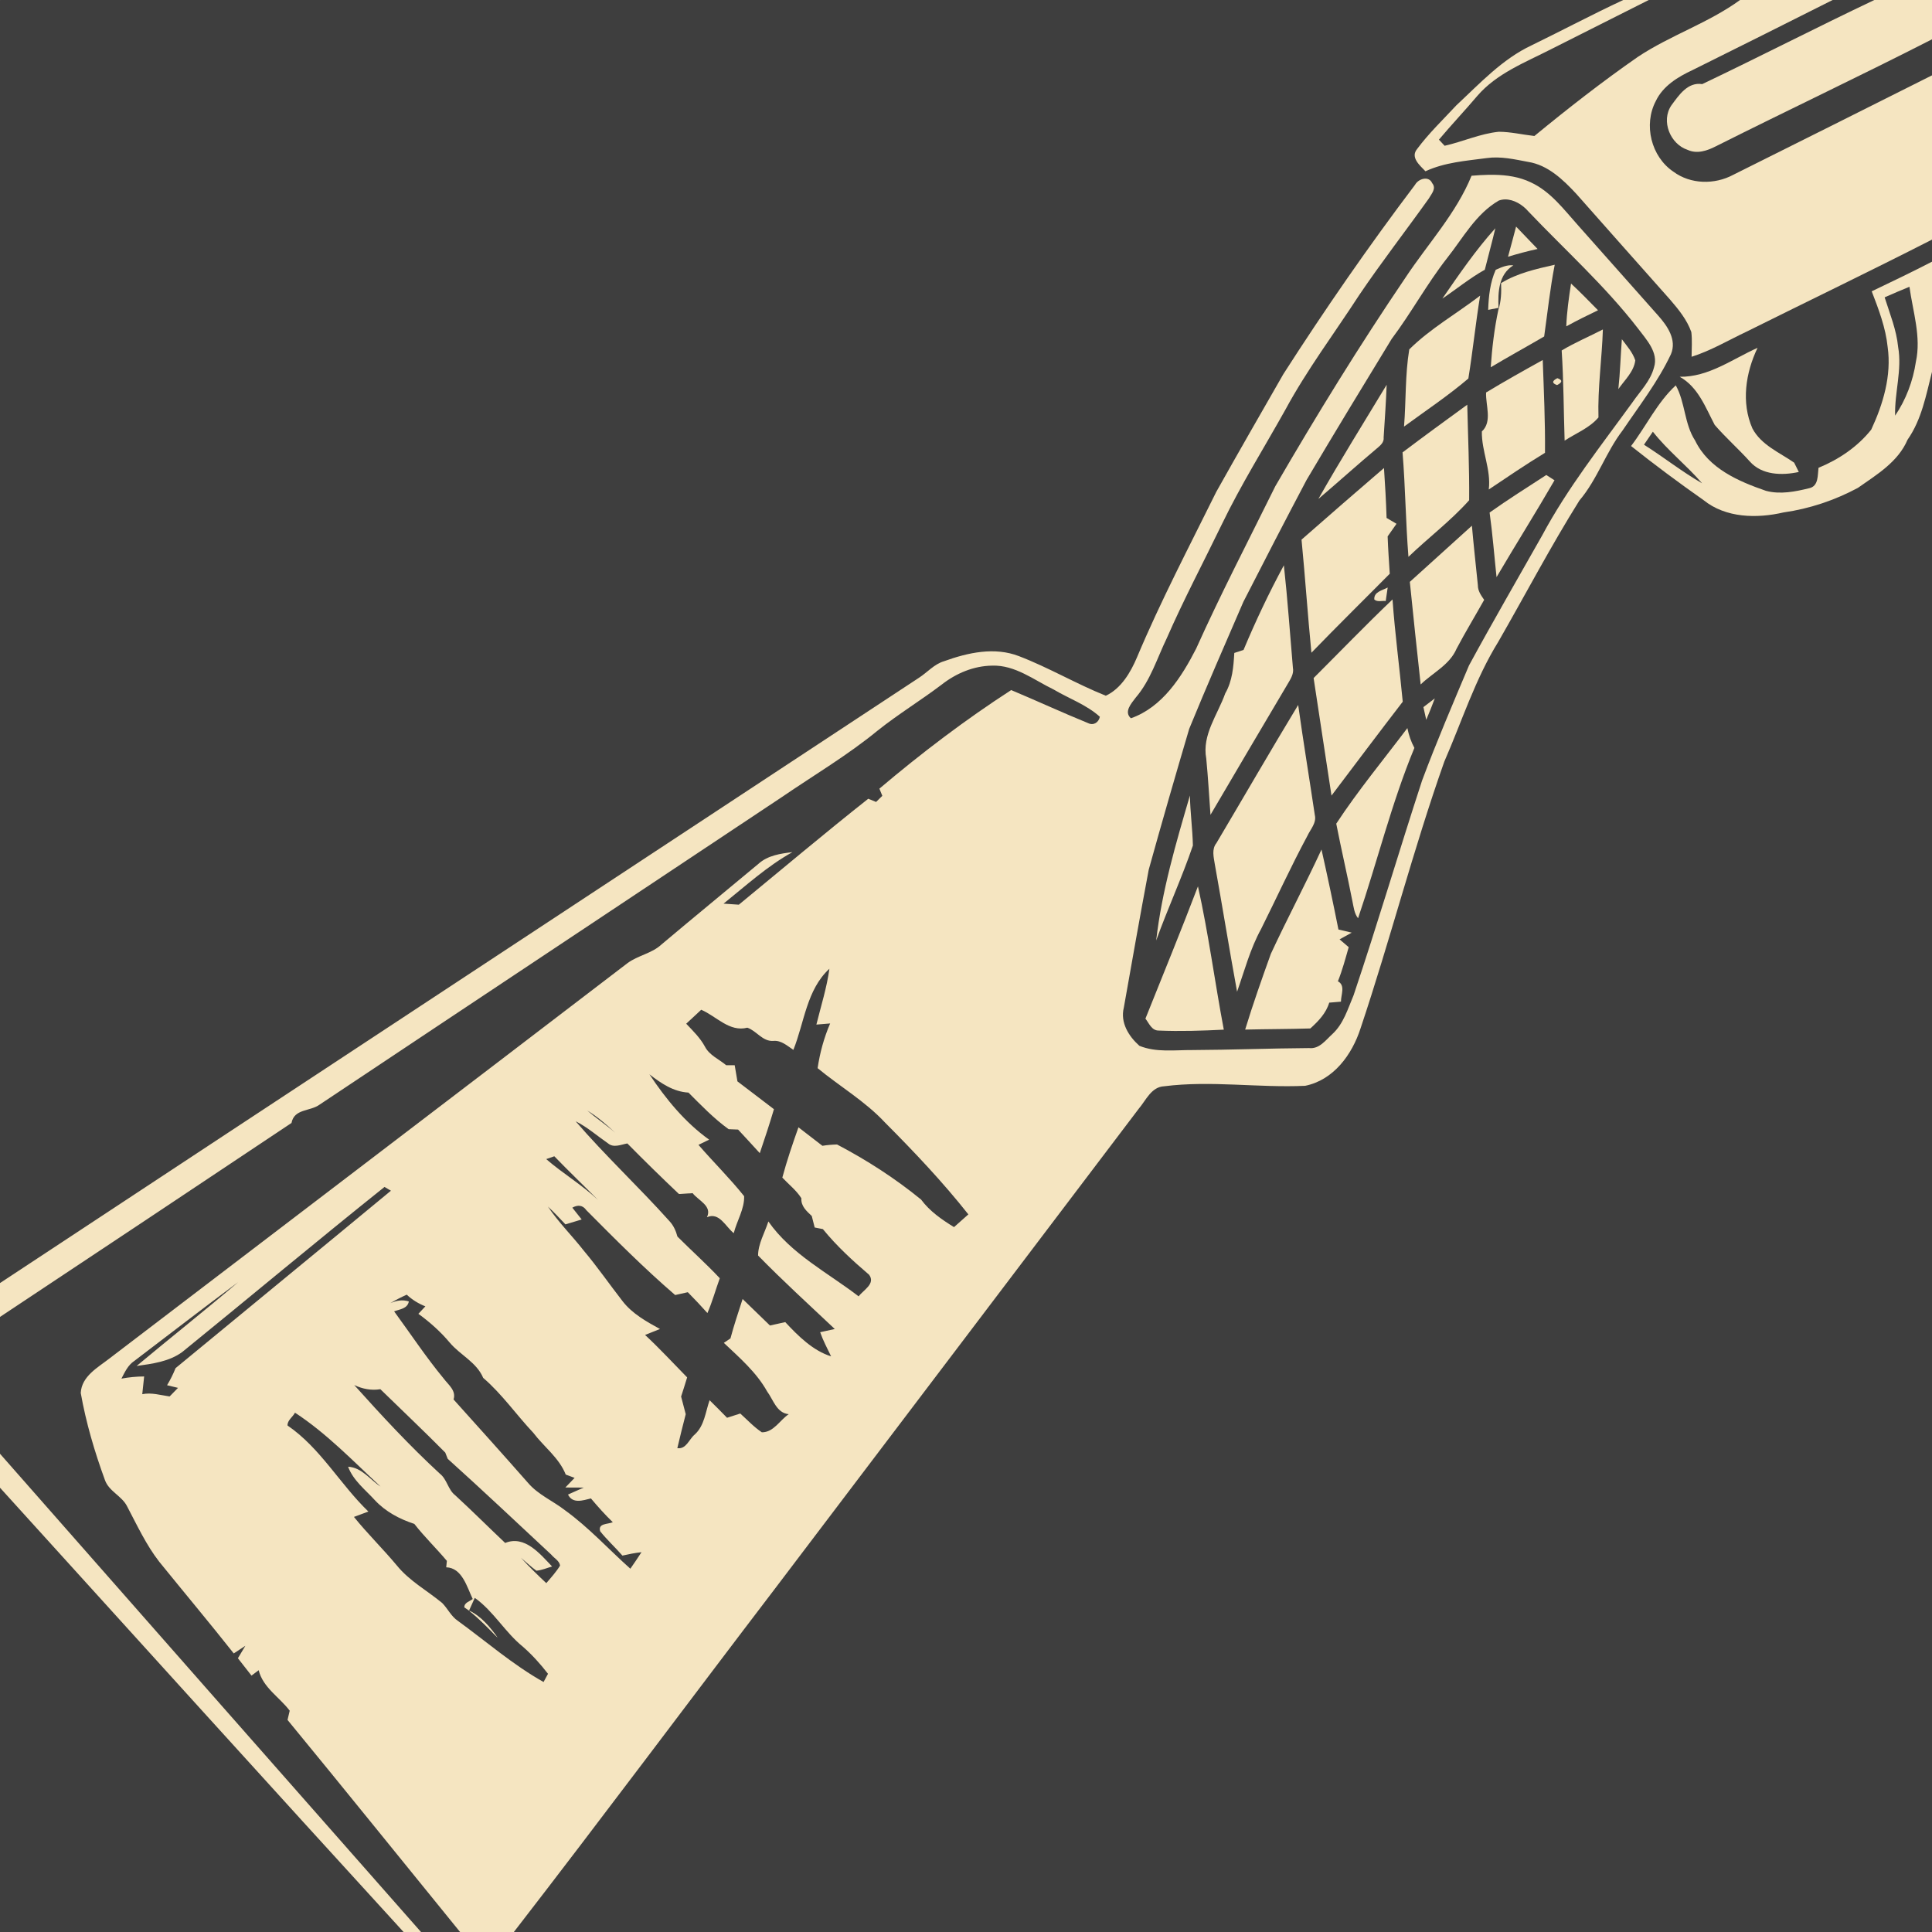 <?xml version="1.0" encoding="UTF-8" standalone="no"?>
<svg
   xmlns:dc="http://purl.org/dc/elements/1.1/"
   xmlns:cc="http://creativecommons.org/ns#"
   xmlns:rdf="http://www.w3.org/1999/02/22-rdf-syntax-ns#"
   xmlns:svg="http://www.w3.org/2000/svg"
   xmlns="http://www.w3.org/2000/svg"
   xmlns:sodipodi="http://sodipodi.sourceforge.net/DTD/sodipodi-0.dtd"
   xmlns:inkscape="http://www.inkscape.org/namespaces/inkscape"
   width="1280"
   height="1280"
   viewBox="0 0 1024 1024"
   version="1.1"
   id="svg2"
   inkscape:version="0.48.1 "
   sodipodi:docname="revenge_crit_life.svg">
  <defs
     id="defs100" />
  <sodipodi:namedview
     pagecolor="#ffffff"
     bordercolor="#666666"
     borderopacity="1"
     objecttolerance="10"
     gridtolerance="10"
     guidetolerance="10"
     inkscape:pageopacity="0"
     inkscape:pageshadow="2"
     inkscape:window-width="1920"
     inkscape:window-height="1018"
     id="namedview98"
     showgrid="false"
     inkscape:snap-page="true"
     inkscape:zoom="0.6609375"
     inkscape:cx="466.00473"
     inkscape:cy="640"
     inkscape:window-x="-8"
     inkscape:window-y="-8"
     inkscape:window-maximized="1"
     inkscape:current-layer="layer1"
     fit-margin-top="0"
     fit-margin-left="0"
     fit-margin-right="0"
     fit-margin-bottom="0" />
  <g
     inkscape:groupmode="layer"
     id="layer1"
     inkscape:label="background"
     style="display:inline">
    <rect
       style="fill:#3e3e3e;fill-opacity:1;fill-rule:nonzero;stroke:none"
       id="rect3089"
       width="1024"
       height="1024"
       x="0"
       y="0" />
  </g>
  <g
     inkscape:groupmode="layer"
     id="layer2"
     inkscape:label="foreground">
    <path
       d="M 0,0 0.04,0 C 0.02,0.04 0,0.14 0,0.2 L 0,0 z"
       id="path4"
       inkscape:connector-curvature="0"
       style="fill:#f5e5c1" />
    <path
       d="m 860.36,0 13.52,0 c -17.24,8.74 -34.54,17.34 -51.78,26.08 -13.7,7.02 -28.84,12.8 -39.14,24.8 -6.64,7.82 -13.7,15.3 -20.3,23.14 0.76,0.82 2.28,2.44 3.02,3.24 9.64,-2.16 18.8,-6.42 28.7,-7.42 6.34,0.02 12.58,1.54 18.88,2.24 17.8,-14.62 35.96,-28.82 54.88,-41.96 C 885.36,18.66 905.52,12.2 922.26,0 l 49.08,0 c -24.72,12.44 -49.48,24.84 -74.26,37.14 -7.76,3.62 -15.64,8.38 -19.46,16.4 -6.64,12.58 -2.5,29.5 9.32,37.46 9.1,6.74 21.8,6.94 31.66,1.68 C 953.74,75.12 988.92,57.6 1024,39.94 l 0,87.06 c -32.58,16.64 -65.56,32.5 -98.32,48.8 -9.64,4.54 -18.88,10.08 -29.1,13.3 0.02,-4.36 0.38,-8.76 -0.14,-13.1 -2.32,-6.56 -6.82,-12.04 -11.28,-17.22 -16.64,-18.7 -33.22,-37.44 -49.8,-56.16 C 828.4,95.18 820.4,87.44 809.9,85.8 c -7.18,-1.36 -14.52,-3.06 -21.86,-2.02 -11,1.46 -22.32,2.26 -32.52,7 -2.88,-3.04 -8.12,-7.3 -4.46,-11.76 6.2,-8.36 13.8,-15.62 20.88,-23.24 12.44,-11.58 24.3,-24.48 39.92,-31.8 16.22,-7.9 32.16,-16.36 48.5,-23.98 z"
       id="path8"
       inkscape:connector-curvature="0"
       style="fill:#f5e5c1" />
    <path
       d="m 993.44,0 30.56,0 0,20.84 c -37.94,19.38 -76.46,37.58 -114.52,56.68 -4.56,2.36 -10,4.22 -14.98,1.92 -9.26,-3.02 -14.3,-15.36 -8.62,-23.62 3.98,-5.38 8.6,-12.44 16.32,-11.24 C 932.74,30.02 962.86,14.52 993.44,0 z"
       id="path14"
       inkscape:connector-curvature="0"
       style="fill:#f5e5c1" />
    <path
       style="fill:#f5e5c1"
       d="m 788.95,92.65 c -3.016,0.054 -6.047,0.253 -9,0.5 -8.16,20.02 -23.15,36.06 -34.95,53.9 -24.42,36 -47.23,73.03 -69.05,110.65 -14.14,28.64 -28.9,56.99 -42,86.15 -7.68,15 -17.85,30.97 -34.55,36.85 -3.88,-3.44 0.29,-7.93 2.55,-10.95 7.82,-9.1 11.31,-20.81 16.45,-31.45 9,-20.56 19.52,-40.42 29.3,-60.6 10.04,-20.8 22.31,-40.36 33.55,-60.5 11.48,-21.24 26.03,-40.58 39.15,-60.8 11.76,-17.4 24.65,-34 36.85,-51.1 1.4,-2.48 4.21,-5.38 1.85,-8.2 -1.8,-4.12 -7.34,-2.37 -9.1,0.85 -24.58,32.5 -47.8,66.05 -69.8,100.35 -11.9,20.76 -23.85,41.52 -35.55,62.4 -14.36,29.06 -29.42,57.75 -42,87.65 -3.38,8.02 -8.45,16.64 -16.55,20.4 -15.62,-6.26 -30.23,-14.91 -45.95,-20.95 -12.98,-5.06 -27.13,-1.91 -39.75,2.65 -5.26,1.54 -8.87,5.92 -13.35,8.8 C 324.71,466.21 162.28,573.01 0,680.05 L 0,698 c 51.52,-34.22 103.08,-68.44 154.5,-102.8 1.46,-7.64 9.79,-6.04 14.85,-9.7 81.6,-54.42 163.36,-108.64 245,-163 17.02,-11.64 34.87,-22.18 50.85,-35.3 10.86,-8.66 22.77,-15.92 33.85,-24.3 7.66,-6.02 17.01,-9.98 26.85,-10.1 12.14,-0.4 22.13,7.61 32.55,12.65 8.14,4.82 17.4,8.05 24.5,14.45 -0.58,2.94 -3.31,4.8 -6.15,3.4 -13.72,-5.58 -27.19,-11.83 -40.85,-17.55 -24.44,15.82 -47.63,33.45 -69.85,52.25 0.38,0.96 1.17,2.86 1.55,3.8 -0.82,0.82 -2.48,2.43 -3.3,3.25 -1.04,-0.44 -3.11,-1.28 -4.15,-1.7 -23.16,18.3 -45.78,37.39 -68.6,56.15 -2.72,-0.2 -5.4,-0.37 -8.1,-0.55 11.86,-9.54 23.12,-19.86 36.5,-27.3 -6.3,0.76 -13.05,1.73 -17.95,6.15 -17.1,14.28 -34.36,28.39 -51.4,42.75 -5.18,4.86 -12.57,5.8 -18.15,10 -91.38,69.9 -182.92,139.6 -274.4,209.4 -6.22,4.86 -14.84,9.45 -15.3,18.35 2.78,15.7 7.32,31.12 12.8,46.1 2.12,6.12 9.09,8.43 11.85,14.15 5.24,9.94 10.01,20.26 16.95,29.2 13.14,16.22 26.54,32.22 39.5,48.6 1.54,-1.02 4.61,-3.03 6.15,-4.05 -0.98,1.66 -2.97,4.96 -3.95,6.6 2.38,3.08 4.82,6.1 7.2,9.2 1.26,-0.96 2.52,-1.91 3.8,-2.85 2.32,9.26 11.01,14.25 16.45,21.45 -0.38,1.62 -0.77,3.26 -1.15,4.9 30.68,37.3 60.95,74.92 91.45,112.4 l 28.5,0 C 319.17,963.5 364.9,902.12 411.3,841.3 475.38,756.72 539.54,672.22 603.6,587.6 c 3.82,-4.48 6.64,-11.53 13.4,-11.85 24.84,-3.16 49.85,0.89 74.75,-0.25 15.06,-3.04 24.87,-16.52 29.35,-30.4 15.72,-46.86 27.9,-94.8 44.4,-141.4 9.3,-21.26 16.32,-43.66 28.6,-63.5 14.36,-24.96 27.72,-50.5 43,-74.9 9.54,-11.22 14,-25.55 22.9,-37.15 8.94,-13.22 18.83,-25.95 25.65,-40.45 3.18,-7.64 -1.89,-14.92 -6.75,-20.4 -14.14,-15.9 -28.23,-31.8 -42.35,-47.7 -7.58,-8.44 -14.64,-18.09 -25.2,-22.95 -6.088,-2.925 -12.717,-3.891 -19.4,-4 -1.002,-0.016 -1.995,-0.018 -3,0 z m 8.65,13.05 c 4.658,-0.103 9.41,2.806 12.4,6.3 19.52,20.52 40.72,39.52 58.1,62 4.38,5.86 11.11,12.79 8.55,20.75 -1.86,7.2 -7.35,12.57 -11.45,18.55 -16.66,22.96 -34.38,45.37 -47.8,70.45 -12.96,22.96 -26.22,45.77 -38.8,68.95 -8.52,20.2 -17.17,40.39 -24.85,60.95 -12.38,37.84 -23.6,76.06 -36.3,113.8 -3.06,7.2 -5.34,15.21 -11.3,20.65 -3.54,3.22 -6.9,8.02 -12.3,7.4 -20.64,0.14 -41.23,0.95 -61.85,1.05 -9.36,-0.06 -19.22,1.39 -28.1,-2.25 -5.68,-5.06 -10.23,-12.33 -8.25,-20.25 4.32,-24.38 8.62,-48.78 13.2,-73.1 6.92,-24.94 14.11,-49.83 21.45,-74.65 9.24,-22.56 19.02,-44.92 28.7,-67.3 11.02,-21.6 22.18,-43.16 33.5,-64.6 14.82,-25.06 29.94,-49.91 45.1,-74.75 10.38,-13.82 18.64,-29.11 29.3,-42.75 8.52,-10.72 15.28,-23.54 27.5,-30.6 1.046,-0.375 2.125,-0.576 3.2,-0.6 z m -358,407.75 c -1.36,10.04 -4.48,19.76 -6.9,29.6 2.42,-0.22 4.86,-0.42 7.3,-0.6 -3.28,7.58 -5.43,15.52 -6.65,23.7 11.82,9.74 25.25,17.57 35.75,28.85 15.46,15.52 30.55,31.45 44.15,48.65 -2.54,2.22 -5.08,4.49 -7.6,6.75 -6.5,-4 -12.87,-8.4 -17.45,-14.6 -13.78,-11.26 -28.81,-20.94 -44.55,-29.2 -2.6,0.06 -5.19,0.28 -7.75,0.7 -4.24,-3.3 -8.46,-6.54 -12.7,-9.8 -3.12,8.8 -6.13,17.63 -8.55,26.65 3.38,3.62 7.44,6.73 10.1,10.95 -0.32,4.16 2.78,6.82 5.5,9.4 0.5,2.04 1.03,4.04 1.55,6.1 1.08,0.2 3.27,0.63 4.35,0.85 7.26,8.94 15.76,16.74 24.5,24.2 3.52,4.8 -3.07,8.09 -5.55,11.45 -16.42,-12.62 -35.73,-22.36 -47.85,-39.7 -1.88,5.94 -5.45,11.83 -5.45,18.05 13.1,13.42 27.01,26.07 40.65,38.95 -2.6,0.54 -5.15,1.12 -7.75,1.7 1.56,4.44 3.76,8.58 5.8,12.8 -9.64,-3 -17.5,-10.85 -24.3,-18.15 -2.7,0.56 -5.42,1.18 -8.1,1.8 -4.82,-4.72 -9.66,-9.35 -14.5,-14.05 -2.24,6.94 -4.57,13.84 -6.45,20.9 -0.86,0.58 -2.62,1.75 -3.5,2.35 8.36,7.92 17.25,15.55 22.95,25.75 3.28,4.42 5.01,11.43 11.45,12.05 -4.7,3.12 -8.01,9.68 -14.25,9.6 -4.24,-2.8 -7.69,-6.59 -11.45,-9.95 -1.76,0.54 -5.26,1.69 -7,2.25 -3.06,-3.14 -6.13,-6.26 -9.25,-9.3 -2.18,6.18 -2.73,13.49 -7.85,18.15 -3.04,2.48 -4.51,7.95 -9.25,7.25 1.38,-6.02 2.93,-12.02 4.45,-18 -0.84,-3.12 -1.65,-6.25 -2.45,-9.35 1.12,-3.4 2.16,-6.75 3.2,-10.15 -7.4,-7.54 -14.56,-15.32 -22.3,-22.5 2.64,-1.04 5.24,-2.11 7.9,-3.15 -7.22,-3.96 -14.61,-8.05 -19.75,-14.65 -6.96,-8.94 -13.4,-18.27 -20.7,-26.95 -6.16,-7.86 -13.37,-14.98 -18.95,-23.3 3.24,2.98 6.26,6.25 9.3,9.45 2.86,-0.86 5.72,-1.74 8.6,-2.6 -1.66,-2.1 -3.31,-4.17 -4.95,-6.25 2.76,-1.58 5.5,-1.46 7.4,1.3 15.3,15.42 30.66,30.84 47.1,45 1.68,-0.38 5.02,-1.12 6.7,-1.5 3.56,3.58 7.02,7.29 10.4,11.05 2.6,-6 4.33,-12.33 6.55,-18.45 -7.18,-7.68 -15.03,-14.66 -22.45,-22.1 -0.8,-3.02 -2.09,-5.9 -4.25,-8.2 -16.14,-18.02 -33.92,-34.58 -49.7,-52.9 6.22,3.1 11.45,7.78 17.15,11.7 3,2.56 6.91,0.65 10.25,0.05 8.96,9.1 18.07,18 27.35,26.8 2.4,-0.16 4.83,-0.33 7.25,-0.45 3.08,3.96 10.48,6.73 7.6,12.75 6.58,-2.88 9.9,5.07 14.2,8.45 1.66,-6.52 5.74,-12.92 5.5,-19.6 -7.56,-9.48 -16.26,-18.02 -24.2,-27.2 1.4,-0.68 4.25,-2.07 5.65,-2.75 -12.84,-9.2 -22.97,-21.59 -31.65,-34.65 6.14,4.76 12.72,9.26 20.7,9.7 6.8,6.8 13.46,13.76 21.3,19.4 1.24,0.06 3.76,0.16 5,0.2 3.86,4.16 7.7,8.3 11.5,12.5 2.62,-7.7 5.18,-15.48 7.5,-23.3 -6.42,-4.98 -12.93,-9.79 -19.35,-14.75 -0.48,-2.86 -0.97,-5.73 -1.45,-8.55 -1.12,-0.02 -3.38,0 -4.5,0 -3.84,-3.22 -8.92,-5.26 -11.3,-9.9 -2.52,-4.64 -6.32,-8.32 -9.9,-12.1 2.64,-2.46 5.31,-4.94 7.95,-7.4 8.06,3.44 14.95,11.96 24.45,9.5 4.92,1.68 8.08,7.44 13.8,7 4.2,-0.38 7.36,2.63 10.6,4.75 5.84,-14.52 6.98,-31.84 19.1,-43 z M 311.25,588.6 c 5.4,3.28 10.2,7.43 14.8,11.75 -4.76,-4.14 -10.02,-7.65 -14.8,-11.75 z m -17.45,24.25 c 7.573,7.849 15.473,15.388 23.15,23.15 -8.485,-8.026 -18.631,-14.014 -27.45,-21.65 1.08,-0.38 3.22,-1.12 4.3,-1.5 z m -90,16.25 c 0.86,0.5 2.54,1.5 3.4,2 -37.98,31.44 -76.13,62.67 -114.15,94.05 -1.24,3.14 -2.76,6.15 -4.5,9.05 1.46,0.34 4.36,1.04 5.8,1.4 -1.12,1.14 -3.35,3.43 -4.45,4.55 -4.82,-0.68 -9.62,-2.2 -14.5,-1.2 0.32,-3.12 0.68,-6.28 1,-9.4 -4.04,0.02 -8.09,0.41 -12.05,1.15 1.8,-3.42 3.44,-7.13 6.8,-9.35 18.34,-13.9 36.55,-28.07 55.05,-41.75 -17.7,15.08 -35.94,29.5 -53.8,44.4 8.32,-1.18 17.29,-2.29 24.25,-7.45 35.78,-29.06 71.15,-58.67 107.15,-87.45 z m 11.8,57.1 c 2.82,2.7 6.21,4.74 9.85,6.2 -0.92,1 -2.78,2.95 -3.7,3.95 6.12,4.44 11.79,9.5 16.65,15.3 5.56,6.58 14.2,10.35 17.7,18.65 9.98,8.58 17.55,19.54 26.55,29.1 5.64,7.46 13.7,13.27 17.2,22.15 1.18,0.44 3.52,1.33 4.7,1.75 -1.22,1.28 -3.66,3.82 -4.9,5.1 2.44,0.02 7.33,0.03 9.75,0.05 -2.78,1.24 -5.59,2.42 -8.35,3.7 2.52,5.04 7.89,3.09 12.15,2.05 3.68,4.36 7.48,8.64 11.6,12.6 -2.62,1.16 -7.98,0.48 -6.7,4.8 3.64,4.58 7.96,8.5 11.8,12.9 3.34,-0.76 6.68,-1.44 10.1,-1.8 -1.9,2.94 -3.88,5.87 -5.9,8.75 -11.54,-10.3 -22,-21.85 -34.6,-30.95 -6.38,-4.98 -14.19,-8.21 -19.55,-14.45 -13.08,-14.88 -26.31,-29.58 -39.55,-44.3 1.48,-4.74 -2.72,-7.73 -5.2,-11.05 -9.42,-11.38 -17.58,-23.75 -26.3,-35.65 3.02,-1.16 7.06,-1.37 7.8,-5.25 -3.38,-1.12 -6.64,-0.46 -9.8,0.9 2.82,-1.68 5.72,-3.16 8.7,-4.5 z m -27.85,47.9 c 4.36,2.06 9.05,3 13.85,2.2 11.46,11.18 23.14,22.22 34.4,33.6 0.32,0.84 0.98,2.48 1.3,3.3 18.54,16.7 36.64,33.8 54.9,50.8 1.5,1.9 4.31,3.2 4.65,5.8 -2.06,3.36 -4.74,6.3 -7.3,9.3 -4.62,-4.34 -9.17,-8.77 -13.45,-13.45 2.74,2.28 5.3,4.75 8.2,6.85 2.88,-0.24 5.56,-1.43 8.3,-2.25 -6.38,-6.68 -14.51,-16.69 -24.85,-12.45 -8.84,-8.36 -17.44,-16.96 -26.4,-25.2 -3.94,-3 -4.35,-8.53 -8.25,-11.55 -16.02,-14.76 -30.81,-30.75 -45.35,-46.95 z m -31.4,14.65 c 16.78,10.96 30.73,25.59 45.35,39.15 -5.62,-3.66 -9.96,-10.14 -17.2,-10.5 2.7,7.3 9.2,12.23 14.3,17.85 5.68,6.04 13,9.89 20.8,12.45 5.36,6.88 11.67,12.94 17.25,19.6 -0.08,0.86 -0.27,2.54 -0.35,3.4 8.44,0.26 11.01,10.46 14.05,16.8 -1.58,1.28 -4.55,1.89 -4.45,4.45 0.62,0.42 1.88,1.26 2.5,1.7 0.78,-1.68 2.29,-5.07 3.05,-6.75 9.96,7.08 16.01,18.21 25.45,25.85 4.94,4.32 9.35,9.22 13.35,14.4 -0.58,1.1 -1.77,3.25 -2.35,4.35 -16.28,-9.14 -30.38,-21.48 -45.4,-32.4 -3.6,-2.4 -5.39,-6.52 -8.35,-9.5 -8.02,-6.6 -17.38,-11.69 -24,-19.85 -7.32,-8.8 -15.57,-16.83 -22.75,-25.75 2.54,-0.98 5.09,-1.91 7.65,-2.85 -15.04,-14.5 -25.43,-33.7 -42.85,-45.6 -0.14,-2.76 2.81,-4.52 3.95,-6.8 z m 92.25,104.9 c 5.46,4.32 10.33,9.35 15.15,14.35 -4.12,-5.66 -8.69,-11.27 -15.15,-14.35 z"
       id="path16"
       inkscape:connector-curvature="0" />
    <path
       d="m 764.48,158.26 c 8.82,-12.78 17.68,-25.74 28.08,-37.28 -1.72,7.36 -3.76,14.64 -5.58,21.98 -7.94,4.44 -14.98,10.24 -22.5,15.3 z"
       id="path20"
       inkscape:connector-curvature="0"
       style="fill:#f5e5c1" />
    <path
       d="m 799.28,136.08 c 1.48,-5.32 2.86,-10.66 4.28,-15.98 3.76,3.96 7.56,7.92 11.38,11.86 -5.28,1.16 -10.5,2.54 -15.66,4.12 z"
       id="path22"
       inkscape:connector-curvature="0"
       style="fill:#f5e5c1" />
    <path
       d="m 792.76,143 c 2.96,-1.28 6,-2.78 9.34,-2.34 -7.88,4.8 -8.18,14.3 -7.86,22.5 -1.38,0.26 -4.12,0.8 -5.48,1.08 0.24,-7.24 1.02,-14.54 4,-21.24 z"
       id="path24"
       inkscape:connector-curvature="0"
       style="fill:#f5e5c1" />
    <path
       d="m 795.6,150.06 c 8.66,-5.32 18.64,-7.52 28.44,-9.74 -2.48,12.58 -3.8,25.34 -5.6,38.02 -9.42,5.5 -18.98,10.74 -28.32,16.32 0.7,-10.22 1.9,-20.44 4.04,-30.46 1.52,-4.56 1.64,-9.38 1.44,-14.14 z"
       id="path26"
       inkscape:connector-curvature="0"
       style="fill:#f5e5c1" />
    <path
       style="fill:#f5e5c1"
       d="m 1024,138.7 c -10.54,5.44 -21.25,10.58 -31.95,15.7 3.68,9.56 7.41,19.29 8.45,29.55 2.12,15.1 -2.4,30.21 -8.7,43.75 -7.24,9.12 -17.25,15.85 -27.95,20.25 -0.5,3.9 0.1,9.7 -4.9,10.8 -7.42,1.84 -15.41,3.42 -22.95,1.4 -14.66,-5.06 -30.39,-11.85 -37.55,-26.65 -5.8,-8.9 -5.17,-20.13 -10.25,-29.25 -9.8,9.02 -15.66,21.59 -23.7,32.15 12.5,9.96 25.37,19.5 38.45,28.7 11.76,9.48 28.21,9.78 42.35,6.5 13.76,-1.94 27.14,-6.44 39.4,-13 10.04,-7.06 21.31,-13.75 26.35,-25.55 7.48,-10.7 9.81,-23.6 12.95,-36 l 0,-58.35 z m -11.95,13.3 c 1.8,13.16 6.32,26.5 3.4,39.8 -1.5,10.08 -5.28,20.12 -11,28.5 -0.34,-12.16 3.76,-24.26 1.6,-36.4 -0.9,-9.14 -4.41,-17.62 -7.15,-26.3 4.36,-1.92 8.71,-3.82 13.15,-5.6 z m -136,76.8 c 7.8,9.96 17.86,17.77 26.1,27.35 -10.7,-6.14 -20.38,-13.85 -30.8,-20.45 1.54,-2.32 3.12,-4.6 4.7,-6.9 z"
       id="path28"
       inkscape:connector-curvature="0" />
    <path
       d="m 832.68,150.3 c 4.96,4.5 9.54,9.4 14.3,14.14 -5.68,2.72 -11.32,5.5 -16.82,8.54 0.28,-7.6 1.36,-15.16 2.52,-22.68 z"
       id="path30"
       inkscape:connector-curvature="0"
       style="fill:#f5e5c1" />
    <path
       d="m 746.94,185.18 c 11.2,-11.08 25.1,-18.94 37.56,-28.48 -2.38,14.6 -3.88,29.32 -6.24,43.92 -10.78,9.18 -22.68,17.1 -34.1,25.48 1.1,-13.62 0.54,-27.46 2.78,-40.92 z"
       id="path34"
       inkscape:connector-curvature="0"
       style="fill:#f5e5c1" />
    <path
       d="m 827.72,185.76 c 7.02,-4.22 14.58,-7.38 21.84,-11.14 -0.5,15.56 -2.8,31.04 -2.34,46.62 -4.78,5.64 -11.88,8.34 -17.94,12.3 -0.52,-15.92 -0.52,-31.88 -1.56,-47.78 z"
       id="path36"
       inkscape:connector-curvature="0"
       style="fill:#f5e5c1" />
    <path
       d="m 857.76,206.22 c 0.96,-8.78 1.18,-17.62 1.86,-26.42 2.64,3.54 5.72,6.94 7.12,11.2 -0.76,6.06 -5.64,10.42 -8.98,15.22 z"
       id="path38"
       inkscape:connector-curvature="0"
       style="fill:#f5e5c1" />
    <path
       d="m 890.28,199.7 c 15.34,0.2 27.84,-9.34 41.26,-15.34 -6.32,13.2 -8.76,28.98 -2.72,42.74 4.68,8.82 14.34,12.7 22.12,18.12 0.62,1.24 1.84,3.7 2.46,4.94 -8.86,1.92 -19.54,1.74 -25.98,-5.58 -5.98,-6.64 -12.74,-12.6 -18.58,-19.34 -4.92,-9.32 -8.78,-20.1 -18.56,-25.54 z"
       id="path40"
       inkscape:connector-curvature="0"
       style="fill:#f5e5c1" />
    <path
       d="m 787.66,208.02 c 9.86,-5.96 19.94,-11.62 30.02,-17.2 0.6,16.4 1.34,32.78 1.2,49.18 -10.14,6.16 -19.94,12.84 -29.8,19.44 1.3,-10.6 -3.86,-20.28 -3.66,-30.76 5.68,-5.24 1.92,-13.88 2.24,-20.66 z"
       id="path42"
       inkscape:connector-curvature="0"
       style="fill:#f5e5c1" />
    <path
       d="m 825.44,200.44 c 2.8,0.98 2.74,2.2 -0.16,3.66 -2.8,-0.98 -2.76,-2.2 0.16,-3.66 z"
       id="path44"
       inkscape:connector-curvature="0"
       style="fill:#f5e5c1" />
    <path
       d="m 698.76,264.46 c 11.58,-20.46 24.06,-40.4 36.2,-60.52 -0.36,9.3 -1,18.6 -1.6,27.88 0.32,2.68 -1.8,4.32 -3.58,5.84 -10.48,8.78 -20.6,17.96 -31.02,26.8 z"
       id="path46"
       inkscape:connector-curvature="0"
       style="fill:#f5e5c1" />
    <path
       d="m 743.38,239.78 c 11.34,-8.56 22.82,-16.94 34.3,-25.28 0.38,16.88 1.16,33.76 1,50.64 -9.68,10.86 -21.62,19.86 -32.18,30 -1.46,-18.42 -1.62,-36.92 -3.12,-55.36 z"
       id="path48"
       inkscape:connector-curvature="0"
       style="fill:#f5e5c1" />
    <path
       d="m 689.84,286.02 c 14.48,-12.74 29.08,-25.38 43.7,-37.96 0.6,8.82 1.1,17.64 1.38,26.46 1.74,1.02 3.5,2.06 5.26,3.1 -1.56,2.24 -3.12,4.46 -4.7,6.68 0.22,6.6 0.72,13.2 1.12,19.8 -13.84,13.96 -27.86,27.74 -41.52,41.86 -1.96,-19.96 -3.3,-39.98 -5.24,-59.94 z"
       id="path52"
       inkscape:connector-curvature="0"
       style="fill:#f5e5c1" />
    <path
       d="m 789.52,271.66 c 9.78,-6.96 19.98,-13.34 30.04,-19.9 1.08,0.7 3.26,2.1 4.36,2.8 -9.98,17.26 -20.62,34.14 -30.72,51.34 -1.22,-11.42 -2.1,-22.88 -3.68,-34.24 z"
       id="path54"
       inkscape:connector-curvature="0"
       style="fill:#f5e5c1" />
    <path
       d="m 747.24,308.4 c 10.98,-9.88 21.94,-19.82 32.9,-29.76 0.92,10.52 2.1,21.02 3.16,31.52 -0.04,3 1.7,5.42 3.34,7.78 -4.86,8.68 -10.02,17.16 -14.66,25.96 -3.68,8.54 -12.6,12.68 -19,18.88 -2.02,-18.12 -3.88,-36.24 -5.74,-54.38 z"
       id="path56"
       inkscape:connector-curvature="0"
       style="fill:#f5e5c1" />
    <path
       d="m 659.1,344.48 c 6.4,-15.3 13.5,-30.28 21.38,-44.86 1.98,18.04 3.22,36.16 4.78,54.24 0.64,3.24 -1.2,6 -2.76,8.64 -13.72,23.08 -27.3,46.24 -40.92,69.38 -0.72,-9.94 -1.28,-19.9 -2.24,-29.82 -2.36,-12.56 6.06,-23.26 10.06,-34.54 3.78,-6.56 4.38,-14.06 4.8,-21.44 1.22,-0.4 3.68,-1.2 4.9,-1.6 z"
       id="path58"
       inkscape:connector-curvature="0"
       style="fill:#f5e5c1" />
    <path
       d="m 728.42,317.76 c -0.36,-4.1 4.3,-4.84 7.08,-6.36 -0.36,2.38 -0.7,4.76 -1.04,7.16 -1.98,-0.28 -4.38,0.68 -6.04,-0.8 z"
       id="path60"
       inkscape:connector-curvature="0"
       style="fill:#f5e5c1" />
    <path
       d="m 696.24,359.38 c 13.92,-13.9 27.58,-28.06 41.82,-41.66 1.3,18.12 3.72,36.14 5.42,54.2 -12.72,16.5 -25.2,33.16 -37.76,49.76 -3.1,-20.78 -6.4,-41.52 -9.48,-62.3 z"
       id="path62"
       inkscape:connector-curvature="0"
       style="fill:#f5e5c1" />
    <path
       d="m 754.44,374.78 c 2,-1.56 4.02,-3.1 6.04,-4.62 -1.42,3.82 -2.96,7.6 -4.54,11.36 -0.52,-2.24 -1,-4.48 -1.5,-6.74 z"
       id="path66"
       inkscape:connector-curvature="0"
       style="fill:#f5e5c1" />
    <path
       d="m 644.74,446.84 c 14.46,-24.38 28.64,-48.94 43.32,-73.2 2.72,19.48 5.92,38.9 8.82,58.34 1.02,4.18 -2.32,7.54 -3.94,11.06 -8.72,16.2 -16.34,32.94 -24.56,49.4 -5.74,10.44 -8.76,22.02 -12.7,33.2 -4.12,-22.52 -7.76,-45.14 -11.82,-67.68 -0.58,-3.72 -1.72,-7.88 0.88,-11.12 z"
       id="path68"
       inkscape:connector-curvature="0"
       style="fill:#f5e5c1" />
    <path
       d="m 708.24,436.56 c 11.56,-17.58 25.02,-33.86 37.7,-50.66 0.72,3.66 1.94,7.22 3.72,10.5 -12.14,29.32 -19.66,60.28 -29.86,90.3 -2.04,-2.58 -2.32,-5.9 -2.98,-8.98 -2.68,-13.76 -5.9,-27.4 -8.58,-41.16 z"
       id="path70"
       inkscape:connector-curvature="0"
       style="fill:#f5e5c1" />
    <path
       d="m 612.8,498.48 c 3,-26.24 10.48,-51.58 17.88,-76.84 0.16,8.86 1.38,17.66 1.58,26.5 -5.78,17.02 -13.38,33.42 -19.46,50.34 z"
       id="path72"
       inkscape:connector-curvature="0"
       style="fill:#f5e5c1" />
    <path
       d="m 673.58,505.54 c 8.62,-18.58 18.26,-36.68 26.84,-55.28 3.16,14.1 6.16,28.22 8.98,42.4 2.34,0.56 4.68,1.1 7.04,1.66 -2.16,1.18 -4.3,2.38 -6.44,3.56 1.2,1.04 3.64,3.1 4.84,4.14 -1.74,6.08 -3.36,12.2 -5.72,18.08 4.12,2.24 1.58,7.14 1.62,10.8 -2.08,0.16 -4.16,0.34 -6.22,0.52 -1.68,5.62 -5.76,9.84 -10.02,13.68 -11.5,0.36 -23.02,0.32 -34.54,0.6 4.12,-13.52 8.84,-26.86 13.62,-40.16 z"
       id="path74"
       inkscape:connector-curvature="0"
       style="fill:#f5e5c1" />
    <path
       d="m 634.94,469.78 c 5.6,25.1 8.92,50.68 13.7,75.96 -11.48,0.58 -23.02,0.96 -34.5,0.48 -3.76,0.02 -5.1,-3.86 -7.04,-6.32 9.34,-23.34 18.9,-46.62 27.84,-70.12 z"
       id="path76"
       inkscape:connector-curvature="0"
       style="fill:#f5e5c1" />
    <path
       d="M 0,770.52 C 74.34,855.04 148.7,939.56 223.14,1024 l -9.24,0 C 142.36,945.74 71.24,867.08 0,788.52 l 0,-18 z"
       id="path92"
       inkscape:connector-curvature="0"
       style="fill:#f5e5c1" />
    <path
       d="m 248.58,853.66 c 6.46,3.08 11.04,8.66 15.16,14.32 -4.82,-5 -9.7,-10 -15.16,-14.32 z"
       id="path96"
       inkscape:connector-curvature="0"
       style="fill:#f5e5c1" />
  </g>
</svg>
